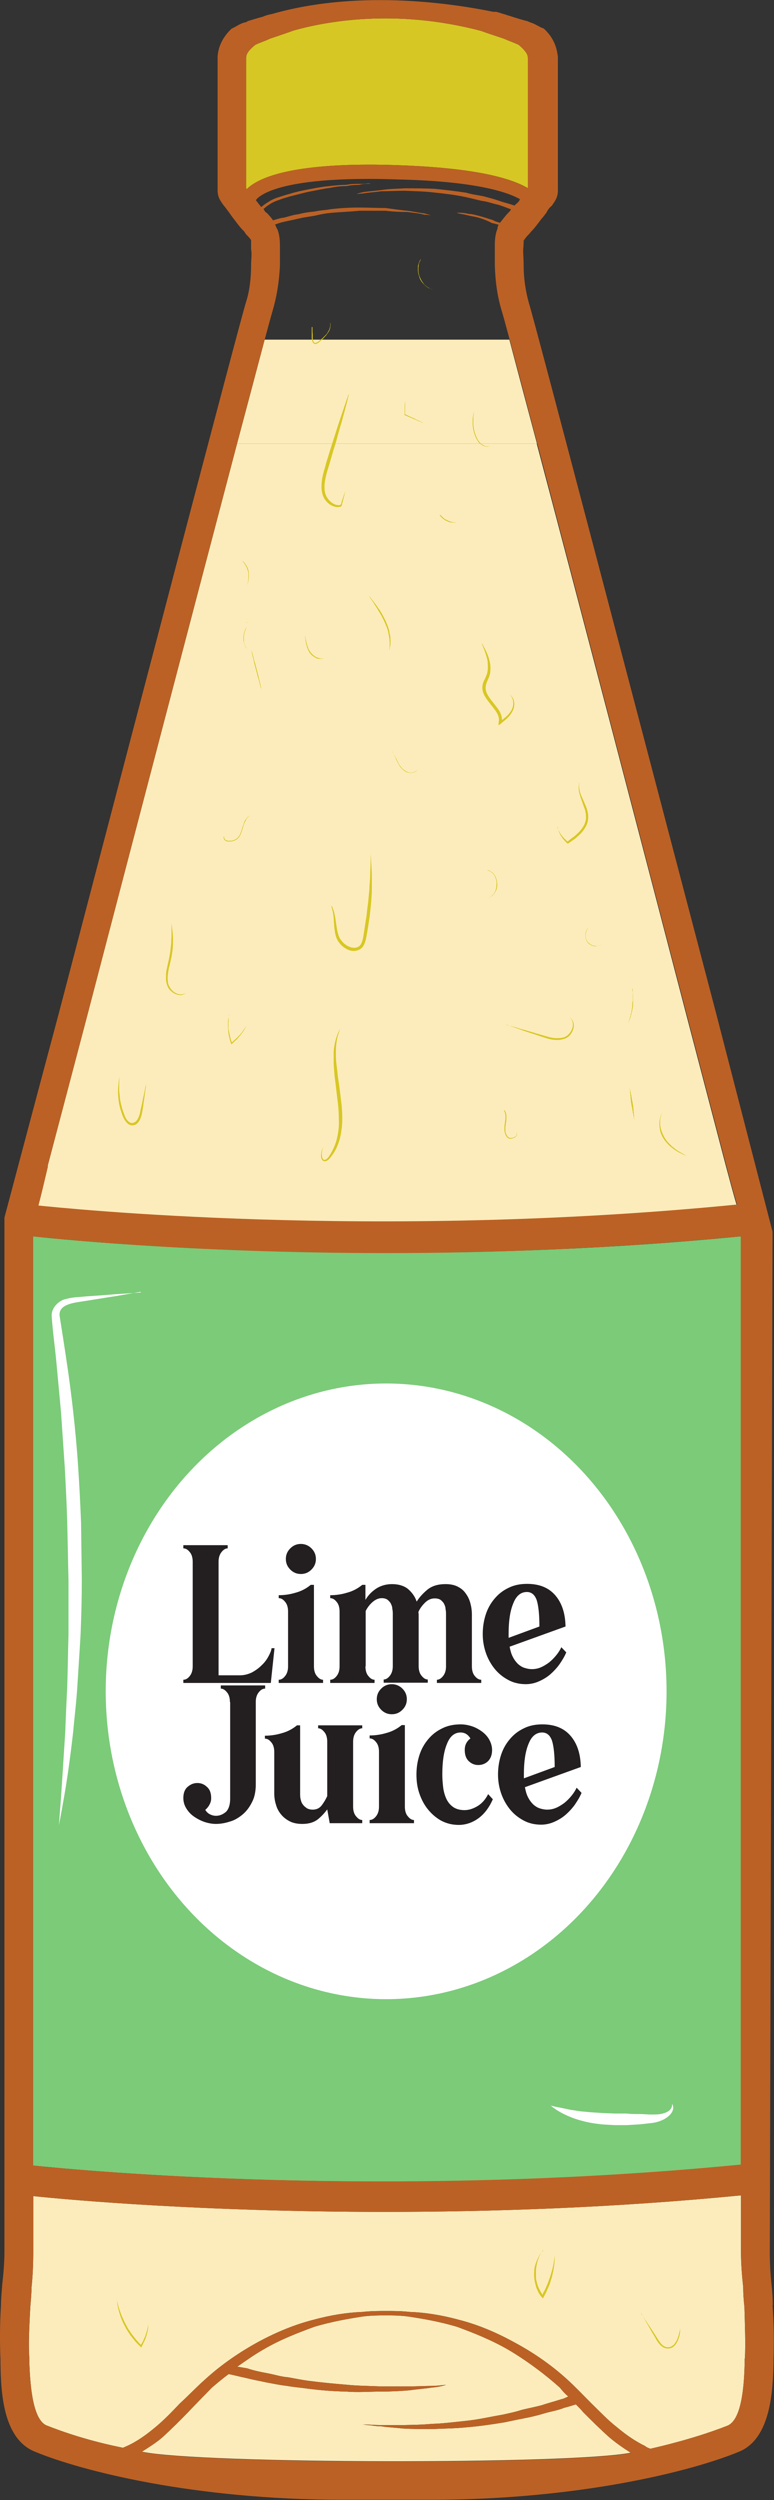 <?xml version="1.0" encoding="UTF-8"?><svg id="Layer_2" xmlns="http://www.w3.org/2000/svg" viewBox="0 0 31.41 101.43"><rect x="0" y="0" width="31.41" height="101.43" fill="#333333" stroke="none"/><defs><style>.cls-1{fill:#fff;}.cls-2{fill:#fcecbb;}.cls-3{fill:#7bcb79;}.cls-4{fill:#bb6125;}.cls-5{fill:#d7c724;}.cls-6{fill:#231f20;}</style></defs><g id="Moscow_Mule"><g id="Lime_juice"><path class="cls-2" d="M25.6,99.51c-2.4,.48-17.44,.46-19.84-.04,.28-.18,.59-.37,.85-.6,.37-.34,.71-.68,1.03-1.01,.32-.34,.64-.66,.96-.99,.21-.18,.46-.39,.68-.55,.25,.05,.46,.11,.71,.16,.27,.07,.55,.12,.83,.18,.27,.05,.55,.11,.83,.14,.27,.05,.55,.07,.83,.11,.53,.07,1.05,.11,1.56,.12,.48,.04,.96,0,1.39,0s.82-.02,1.17-.05c.37-.05,.66-.07,.91-.11,.25-.02,.46-.07,.59-.11-.12,0-.34,.04-.59,.04s-.57,.02-.91,.02h-1.17c-.43-.02-.91-.02-1.39-.07-.5-.04-1.01-.09-1.55-.16-.27-.04-.53-.09-.8-.14-.28-.02-.55-.11-.82-.16-.27-.05-.57-.11-.83-.2-.12-.02-.27-.05-.41-.07,.36-.25,.68-.48,1.03-.68,.69-.41,1.42-.69,2.1-.94,.71-.21,1.35-.32,1.92-.41,.36-.05,.68-.05,.96-.05,.3,0,.62,0,.96,.05,.59,.09,1.23,.2,1.94,.41,.68,.25,1.39,.53,2.1,.94,.69,.41,1.42,.94,2.08,1.53,.11,.14,.21,.25,.34,.36-.11,.05-.18,.09-.28,.11-.28,.09-.55,.16-.82,.25-.27,.07-.53,.12-.78,.18-.27,.09-.53,.14-.8,.2-.52,.09-.99,.2-1.49,.25-.48,.05-.94,.11-1.37,.12-.41,.04-.8,.04-1.15,.05h-.89c-.25,0-.43-.02-.57-.02h-.21s.07,0,.21,.02c.14,0,.32,.05,.57,.05,.23,.04,.53,.05,.89,.09,.36,.02,.75,.02,1.19,.02,.39-.02,.89-.02,1.37-.07,.48-.04,.99-.11,1.53-.2,.25-.05,.52-.11,.78-.16,.27-.05,.57-.12,.83-.2s.55-.12,.82-.23c.16-.04,.32-.09,.48-.14,.11,.11,.21,.21,.3,.32,.34,.34,.68,.68,1.05,1.01,.27,.23,.57,.44,.89,.64Z"/><path class="cls-2" d="M30.22,95.69v.18c-.02,.68-.07,2.27-.69,2.54-.68,.27-1.74,.62-3.14,.94-.09-.04-.14-.05-.21-.11-.41-.2-.78-.46-1.14-.76-.36-.28-.68-.62-1.03-.96-.32-.32-.64-.66-.99-.98-.68-.62-1.42-1.12-2.19-1.53-.75-.41-1.49-.71-2.2-.89-.73-.2-1.4-.3-1.99-.32-.36-.04-.68-.04-.98-.04-.28,0-.6,0-.96,.04-.59,.02-1.26,.12-1.99,.32-.71,.18-1.46,.48-2.22,.89-.75,.41-1.49,.91-2.17,1.53-.36,.32-.68,.66-1.03,.98-.32,.34-.64,.67-.99,.96-.36,.3-.73,.57-1.15,.76-.05,.02-.11,.05-.16,.07-1.39-.28-2.43-.64-3.11-.91-.6-.27-.66-1.87-.69-2.54v-.18c-.04-.62,0-1.3,.04-2.08,.02-.27,.05-.53,.05-.8,.05-.46,.07-.96,.07-1.46v-2.24c1.53,.16,6.93,.64,14.26,.64,4.28,0,9.24-.16,14.46-.67v2.27c0,.5,.04,.99,.09,1.46,0,.27,.02,.53,.05,.8,.02,.78,.05,1.46,.02,2.08Z"/><path class="cls-3" d="M30.07,50.16v37.67c-14.38,1.4-26.68,.24-28.73,.03V50.16c.43,.05,6.14,.67,14.38,.67,4.25,0,9.15-.16,14.35-.67Z"/><ellipse class="cls-1" cx="15.67" cy="68.62" rx="11.38" ry="12.49"/><path class="cls-5" d="M21.43,2.34V7.64c-.89-.53-2.66-.85-5.33-.94-3.27-.11-5.36,.25-6.09,.98t-.02-.05V2.34c0-.16,.12-.32,.37-.52,.18-.09,.41-.16,.59-.25,.36-.12,.68-.23,.99-.34,1.3-.36,4.1-.89,7.57,.02,.3,.11,.62,.21,.94,.32,.2,.09,.41,.16,.6,.25,.23,.2,.37,.36,.37,.52Z"/><g><path class="cls-6" d="M9.74,67.97c.16,0,.32-.04,.47-.11,.15-.08,.28-.17,.4-.29,.12-.11,.21-.23,.28-.36s.12-.24,.13-.34h.12l-.15,1.41h-3.55v-.13c.1,0,.18-.05,.26-.15,.08-.1,.12-.23,.12-.39v-4.25c0-.16-.04-.3-.12-.39-.08-.1-.16-.15-.26-.15v-.13h1.8v.13c-.09,0-.17,.05-.25,.15-.08,.1-.12,.23-.12,.39v4.61h.86Z"/><path class="cls-6" d="M12.74,67.61c0,.16,.04,.3,.12,.39,.08,.1,.16,.15,.25,.15v.13h-1.8v-.13c.1,0,.18-.05,.26-.15,.08-.1,.12-.23,.12-.39v-2.23c0-.16-.04-.3-.12-.39-.08-.1-.16-.15-.26-.15v-.12c.22,0,.45-.03,.68-.1,.23-.06,.44-.17,.62-.32h.13v3.31Zm-.53-4.97c.16,0,.31,.06,.43,.18,.12,.12,.18,.26,.18,.43s-.06,.31-.18,.43-.26,.18-.43,.18-.31-.06-.43-.18c-.12-.12-.18-.26-.18-.43s.06-.31,.18-.43c.12-.12,.26-.18,.43-.18Z"/><path class="cls-6" d="M14.83,67.61c0,.16,.04,.3,.12,.39,.08,.1,.16,.15,.25,.15v.13h-1.8v-.13c.1,0,.18-.05,.26-.15,.08-.1,.12-.23,.12-.39v-2.23c0-.16-.04-.3-.12-.39-.08-.1-.16-.15-.26-.15v-.12c.22,0,.45-.03,.68-.1,.23-.06,.44-.17,.62-.32h.13v.61c.11-.19,.26-.34,.44-.46,.19-.12,.4-.18,.64-.18,.27,0,.49,.07,.65,.2,.16,.14,.28,.3,.35,.51,.11-.18,.26-.34,.44-.49,.19-.15,.43-.22,.73-.22,.19,0,.35,.03,.49,.1,.14,.07,.25,.16,.33,.28,.09,.12,.15,.25,.19,.4,.04,.15,.06,.3,.06,.46v2.1c0,.16,.04,.3,.12,.39,.08,.1,.17,.15,.26,.15v.13h-1.8v-.13c.09,0,.17-.05,.25-.15,.08-.1,.12-.23,.12-.39v-2.1c0-.07,0-.15-.02-.23,0-.08-.03-.15-.06-.21-.03-.06-.08-.11-.14-.16-.06-.04-.14-.06-.24-.06-.15,0-.28,.06-.4,.18s-.21,.25-.26,.37c0,.03,.01,.06,.01,.1v2.1c0,.16,.04,.3,.12,.39,.08,.1,.16,.15,.25,.15v.13h-1.79v-.13c.09,0,.17-.05,.25-.15,.08-.1,.12-.23,.12-.39v-2.1c0-.07,0-.15-.02-.23,0-.08-.03-.15-.06-.21-.03-.06-.08-.11-.14-.16-.06-.04-.14-.06-.23-.06-.12,0-.24,.05-.35,.14s-.22,.22-.3,.38v2.24Z"/><path class="cls-6" d="M20.68,66.8c.03,.16,.07,.31,.13,.42,.06,.12,.13,.21,.21,.29,.08,.07,.17,.13,.27,.16s.19,.05,.29,.05c.12,0,.24-.02,.36-.07,.12-.05,.23-.12,.34-.2,.11-.09,.2-.18,.29-.29s.16-.22,.21-.33l.2,.21c-.07,.17-.17,.33-.28,.49-.11,.15-.24,.29-.38,.41-.14,.12-.3,.21-.46,.28-.16,.07-.34,.11-.52,.11-.27,0-.52-.06-.73-.18-.22-.12-.4-.27-.55-.46-.15-.19-.27-.41-.35-.65-.08-.24-.12-.49-.12-.74,0-.28,.04-.54,.12-.79s.2-.46,.36-.65c.16-.19,.34-.33,.57-.44,.22-.11,.47-.16,.75-.16,.49,0,.87,.15,1.14,.46s.41,.73,.42,1.27l-2.27,.82Zm.7-2.21c-.24,0-.43,.15-.55,.46-.13,.31-.19,.72-.19,1.24v.16l1.25-.46c0-.49-.04-.85-.11-1.07-.08-.22-.21-.33-.4-.33Z"/><path class="cls-6" d="M9.33,69.05c0-.16-.04-.3-.12-.39-.08-.1-.16-.15-.25-.15v-.13h1.8v.13c-.1,0-.18,.05-.26,.15-.08,.1-.12,.23-.12,.39v3.35c0,.28-.05,.53-.16,.73-.1,.2-.23,.37-.39,.5-.16,.13-.33,.23-.52,.28-.19,.06-.37,.09-.55,.09-.15,0-.31-.03-.46-.08s-.3-.13-.43-.22-.23-.2-.31-.33c-.08-.13-.12-.27-.12-.42,0-.21,.06-.36,.18-.46,.12-.1,.24-.15,.39-.15s.27,.05,.38,.15c.12,.1,.18,.25,.18,.46,0,.1-.02,.18-.07,.27-.04,.08-.1,.15-.17,.21,.05,.08,.11,.14,.19,.18,.08,.04,.16,.06,.25,.06,.15,0,.28-.06,.4-.16,.11-.11,.17-.29,.17-.53v-3.92Z"/><path class="cls-6" d="M14.33,73.3c0,.16,.04,.3,.12,.39,.08,.1,.16,.15,.25,.15v.13h-1.32l-.1-.56c-.11,.15-.24,.29-.39,.41-.16,.12-.36,.18-.62,.18-.19,0-.36-.03-.5-.1s-.26-.16-.36-.28c-.1-.12-.17-.25-.21-.4-.05-.15-.07-.31-.07-.46v-1.68c0-.16-.04-.3-.12-.39-.08-.1-.16-.15-.26-.15v-.12c.22,0,.45-.03,.68-.1,.23-.06,.44-.17,.62-.32h.13v2.76c0,.08,0,.16,.02,.24,.02,.08,.04,.15,.09,.21,.04,.06,.1,.11,.16,.15s.15,.06,.24,.06c.16,0,.28-.06,.37-.18,.09-.12,.16-.24,.22-.37v-2.2c0-.17-.04-.31-.12-.4-.08-.1-.16-.15-.25-.15v-.12h1.79v.12c-.09,0-.17,.05-.25,.15-.08,.1-.12,.23-.12,.4v2.64Z"/><path class="cls-6" d="M16.43,73.3c0,.16,.04,.3,.12,.39,.08,.1,.16,.15,.25,.15v.13h-1.8v-.13c.1,0,.18-.05,.26-.15,.08-.1,.12-.23,.12-.39v-2.23c0-.16-.04-.3-.12-.39-.08-.1-.16-.15-.26-.15v-.12c.22,0,.45-.03,.68-.1,.23-.06,.44-.17,.62-.32h.13v3.31Zm-.53-4.97c.16,0,.31,.06,.43,.18,.12,.12,.18,.26,.18,.43s-.06,.31-.18,.43-.26,.18-.43,.18-.31-.06-.43-.18c-.12-.12-.18-.26-.18-.43s.06-.31,.18-.43c.12-.12,.26-.18,.43-.18Z"/><path class="cls-6" d="M19.97,71c0,.2-.06,.35-.17,.46-.11,.1-.24,.15-.39,.15s-.27-.05-.38-.15c-.11-.1-.17-.25-.17-.46s.08-.35,.23-.47c-.1-.16-.23-.24-.4-.24-.24,0-.43,.15-.55,.46-.13,.31-.19,.72-.19,1.24,0,.15,.01,.31,.03,.49s.06,.33,.12,.47c.06,.14,.15,.26,.27,.35,.12,.09,.28,.14,.48,.14,.18,0,.36-.06,.54-.17s.32-.28,.42-.48l.19,.21c-.14,.32-.33,.58-.57,.76-.24,.18-.52,.28-.81,.28-.27,0-.51-.06-.73-.18-.21-.12-.39-.28-.54-.47-.15-.19-.26-.41-.34-.65-.08-.24-.11-.49-.11-.74,0-.28,.04-.54,.12-.79s.2-.46,.36-.65c.16-.19,.34-.33,.57-.44,.22-.11,.47-.16,.75-.16,.15,0,.31,.03,.46,.08,.15,.05,.29,.13,.41,.22s.22,.2,.29,.33c.07,.13,.11,.27,.11,.42Z"/><path class="cls-6" d="M21.3,72.5c.03,.16,.07,.31,.13,.42,.06,.12,.13,.21,.21,.29,.08,.07,.17,.13,.27,.16s.19,.05,.29,.05c.12,0,.24-.02,.36-.07,.12-.05,.23-.12,.34-.2,.11-.09,.2-.18,.29-.29s.16-.22,.21-.33l.2,.21c-.07,.17-.17,.33-.28,.49-.11,.15-.24,.29-.38,.41-.14,.12-.3,.21-.46,.28-.16,.07-.34,.11-.52,.11-.27,0-.52-.06-.73-.18-.22-.12-.4-.27-.55-.46-.15-.19-.27-.41-.35-.65-.08-.24-.12-.49-.12-.74,0-.28,.04-.54,.12-.79s.2-.46,.36-.65c.16-.19,.34-.33,.57-.44,.22-.11,.47-.16,.75-.16,.49,0,.87,.15,1.14,.46s.41,.73,.42,1.27l-2.27,.82Zm.7-2.21c-.24,0-.43,.15-.55,.46-.13,.31-.19,.72-.19,1.24v.16l1.25-.46c0-.49-.04-.85-.11-1.07-.08-.22-.21-.33-.4-.33Z"/></g><path class="cls-2" d="M29.46,47.32l-1.55-5.92c-1.83-7.03-4.49-17.21-6.13-23.4H9.62c-1.63,6.19-4.3,16.38-6.13,23.4l-1.56,5.92c-.16,.68-.28,1.19-.39,1.6,.99,.11,13.57,1.42,28.35-.04-.11-.37-.25-.89-.43-1.56Z"/><path class="cls-2" d="M20.67,13.78H10.74c-.25,.95-.64,2.42-1.12,4.22h12.17c-.48-1.8-.87-3.27-1.12-4.22Z"/><path class="cls-5" d="M13.47,36.77s.05,.09,.09,.25c.05,.17,.07,.42,.12,.7,.03,.14,.06,.3,.16,.42,.09,.13,.23,.24,.39,.29,.16,.05,.34,.02,.42-.13,.08-.14,.1-.35,.13-.54l.09-.58c.02-.17,.04-.36,.07-.56,.01-.15,.03-.35,.05-.53,0-.13,.02-.31,.03-.47,0-.23,.02-.5,.02-.71,0-.15,0-.27,0-.27,0,0,.01,.12,.02,.27,.01,.17,.03,.42,.03,.71,0,.17,0,.34,0,.48,0,.18-.02,.38-.03,.53-.02,.2-.04,.4-.06,.57l-.09,.58c-.04,.19-.05,.39-.16,.59-.12,.21-.4,.25-.58,.18-.19-.07-.34-.2-.44-.35-.1-.15-.13-.32-.15-.47-.04-.3-.03-.54-.07-.71-.03-.17-.07-.26-.07-.26Z"/><path class="cls-5" d="M19.57,26.12s.04,.08,.1,.19c.06,.12,.15,.29,.2,.52,.03,.11,.04,.24,.03,.38,0,.14-.06,.28-.12,.41-.06,.13-.09,.26-.06,.4,.03,.13,.12,.26,.21,.38l.28,.36c.09,.13,.16,.28,.16,.44-.02,.03,0,.02,.13-.09,.1-.08,.18-.17,.24-.27,.12-.19,.1-.4,.05-.51-.05-.12-.13-.16-.13-.16,0,0,.08,.03,.15,.15,.07,.12,.1,.34-.02,.55-.06,.11-.14,.21-.24,.3l-.19,.16s-.13,.13-.13,.07c0-.07,.02-.14,.02-.2,0-.13-.07-.26-.15-.38l-.28-.36c-.09-.12-.19-.26-.23-.42-.04-.16,0-.34,.07-.46,.06-.13,.12-.25,.13-.38,.02-.13,0-.25,0-.36-.04-.22-.11-.4-.16-.53-.04-.11-.08-.2-.08-.2Z"/><path class="cls-5" d="M14.16,16s-.03,.1-.06,.24c-.05,.19-.11,.43-.17,.64-.04,.15-.08,.31-.12,.42-.04,.16-.1,.34-.13,.47-.05,.19-.1,.35-.15,.5l-.15,.52c-.05,.17-.11,.34-.15,.52-.04,.17-.07,.34-.06,.5,0,.16,.05,.31,.14,.43,.09,.12,.2,.2,.32,.24,.15,.03,.22,.03,.23-.11,.03-.1,.07-.19,.09-.27,.05-.13,.08-.23,.08-.23,0,0-.03,.1-.06,.24-.02,.08-.05,.18-.07,.28-.03,.04,0,.14-.09,.17-.07,.02-.14,.02-.21,0-.14-.03-.28-.12-.38-.25-.11-.13-.16-.31-.17-.48-.01-.18,.01-.36,.05-.54,.04-.18,.1-.35,.14-.52l.16-.52c.05-.15,.1-.32,.16-.5,.04-.13,.1-.31,.15-.47,.04-.12,.09-.27,.14-.42,.07-.2,.15-.44,.21-.62,.05-.13,.08-.23,.08-.23Z"/><path class="cls-5" d="M9.09,33.92s0,.03,.01,.08c.01,.05,.07,.1,.15,.11,.04,0,.09,0,.13,0,.05,0,.09-.02,.14-.04,.05-.02,.09-.05,.13-.09,.04-.04,.07-.08,.09-.13l.06-.16s.03-.09,.05-.16c.01-.03,.04-.09,.05-.15,.02-.05,.04-.09,.06-.12,.05-.07,.1-.13,.14-.15,.04-.02,.07-.04,.07-.04,0,0-.03,.02-.06,.04-.04,.03-.09,.08-.13,.16-.02,.05-.04,.09-.06,.12-.02,.05-.04,.11-.05,.15-.02,.07-.04,.12-.05,.16l-.06,.16c-.02,.05-.06,.11-.1,.15-.04,.04-.09,.07-.14,.09-.05,.02-.1,.04-.15,.04-.05,0-.1,0-.14,0-.09-.02-.15-.08-.15-.13-.01-.05,0-.08,0-.08Z"/><path class="cls-5" d="M9.29,41.17s0,.04-.01,.09c0,.07,0,.17-.01,.24,0,.06,0,.12,0,.16,0,.06,.01,.14,.02,.18,.02,.08,.03,.14,.04,.19l.05,.19,.03,.07,.04-.03s.08-.08,.14-.13c.03-.03,.08-.08,.13-.13,.03-.03,.07-.08,.1-.12,.04-.06,.1-.14,.14-.2,.03-.04,.05-.08,.05-.08,0,0-.02,.04-.04,.08-.03,.05-.07,.13-.13,.21-.04,.05-.07,.1-.1,.13-.04,.05-.09,.1-.12,.14-.06,.05-.11,.1-.14,.13l-.09,.08-.05-.14-.05-.2s-.02-.11-.03-.19c0-.04,0-.12-.01-.18,0-.04,0-.11,0-.16,0-.1,.02-.19,.03-.24,.01-.05,.02-.09,.02-.09Z"/><path class="cls-5" d="M20.55,41.58s.06,.02,.15,.04c.11,.03,.26,.07,.38,.11,.09,.03,.19,.05,.25,.07,.1,.03,.21,.06,.28,.08,.12,.04,.22,.07,.3,.09l.31,.09c.1,.03,.21,.05,.31,.06,.1,0,.21,0,.3-.02,.1-.02,.18-.07,.24-.13,.06-.06,.11-.14,.14-.21,.06-.15,.04-.29,0-.37-.05-.08-.1-.11-.1-.11,0,0,.05,.02,.11,.1,.06,.08,.09,.23,.04,.39-.03,.08-.07,.16-.14,.24-.07,.07-.16,.13-.27,.15-.1,.03-.21,.04-.32,.03-.11,0-.22-.03-.33-.06l-.31-.1c-.08-.03-.18-.06-.3-.1-.07-.02-.18-.06-.28-.09-.07-.02-.16-.06-.25-.09-.12-.04-.26-.09-.37-.13-.08-.03-.14-.05-.14-.05Z"/><path class="cls-5" d="M26.01,93.86s.03,.04,.07,.1c.05,.08,.12,.18,.18,.27,.04,.07,.09,.14,.12,.18,.04,.07,.1,.15,.13,.2,.06,.09,.1,.16,.14,.22,.05,.08,.09,.15,.15,.22,.05,.07,.12,.13,.19,.16,.07,.03,.16,.03,.23,0,.07-.03,.13-.08,.17-.14,.04-.06,.08-.12,.1-.18,.05-.12,.07-.23,.09-.31,.01-.07,.02-.12,.02-.12,0,0,0,.05,0,.12,0,.08-.02,.19-.07,.32-.02,.06-.05,.13-.1,.2-.04,.06-.11,.13-.19,.16-.08,.03-.19,.03-.27,0-.09-.04-.16-.1-.22-.17-.06-.07-.11-.15-.15-.23-.03-.06-.08-.13-.13-.22-.03-.05-.08-.14-.12-.21-.03-.05-.07-.12-.11-.19-.05-.09-.11-.2-.16-.28-.03-.06-.06-.11-.06-.11Z"/><path class="cls-5" d="M4.73,93.27s.01,.06,.03,.13c.02,.08,.05,.2,.1,.34,.03,.08,.06,.16,.08,.22,.04,.08,.08,.18,.11,.24,.05,.1,.1,.18,.13,.25l.16,.24,.18,.23c.05,.05,.11,.13,.19,.21h.01s.05-.08,.08-.13c.02-.06,.06-.14,.09-.21,.05-.14,.08-.25,.1-.34,.01-.07,.03-.13,.03-.13,0,0,0,.06-.01,.13-.01,.09-.03,.21-.08,.35-.02,.07-.05,.15-.09,.22-.03,.07-.04,.09-.11,.22l-.07-.07c-.07-.06-.13-.13-.2-.21l-.18-.23-.16-.25c-.03-.07-.08-.15-.13-.25-.02-.06-.07-.16-.1-.25-.02-.06-.05-.15-.07-.23-.04-.14-.06-.26-.07-.35,0-.08-.02-.13-.02-.13Z"/><path class="cls-5" d="M22.05,91.27s-.04,.06-.09,.14c-.06,.09-.12,.22-.16,.39-.02,.08-.04,.18-.05,.28,0,.1,0,.21,0,.31,0,.11,.04,.22,.07,.33,.04,.11,.09,.21,.15,.31,.08,.13,.02,.05,.11-.06,.04-.08,.09-.19,.14-.31,.03-.08,.07-.19,.11-.3,.02-.07,.05-.18,.08-.27,.04-.17,.07-.32,.08-.42,.01-.09,.02-.16,.02-.16,0,0,0,.07,0,.16,0,.1-.02,.25-.05,.43-.02,.1-.05,.21-.06,.28-.04,.11-.07,.23-.1,.31-.04,.1-.09,.21-.14,.32l-.1,.19c-.03,.09-.06,.01-.1-.03l-.06-.08c-.06-.1-.12-.22-.15-.33-.03-.11-.06-.23-.07-.34-.01-.11,0-.22,0-.33,.01-.1,.04-.2,.07-.28,.06-.17,.13-.3,.2-.39,.06-.07,.1-.13,.1-.13Z"/><path class="cls-5" d="M4.85,43.69s0,.07-.01,.17c0,.11-.01,.26,0,.44,.01,.1,.03,.22,.03,.29,.02,.1,.04,.21,.07,.32,.03,.11,.07,.22,.11,.33,.04,.11,.1,.22,.19,.28,.08,.07,.2,.05,.28-.03,.08-.08,.12-.19,.15-.29,.02-.08,.04-.21,.07-.32,.02-.08,.04-.19,.06-.29,.03-.14,.07-.31,.09-.44,.02-.09,.04-.16,.04-.16,0,0,0,.07-.02,.17-.02,.13-.04,.3-.06,.44-.02,.11-.03,.22-.04,.29-.02,.12-.04,.24-.06,.33-.03,.11-.07,.24-.16,.34-.09,.11-.28,.13-.39,.04-.11-.09-.17-.21-.22-.32-.04-.11-.08-.23-.11-.34-.03-.11-.05-.22-.06-.33-.01-.11-.02-.21-.02-.3,0-.19,.02-.34,.03-.45,.02-.09,.03-.17,.03-.17Z"/><path class="cls-5" d="M13.14,46.52s-.06,.08-.08,.25c0,.08-.01,.2,.06,.27,.08,.06,.19-.05,.26-.17,.08-.12,.15-.26,.21-.41,.06-.15,.1-.32,.13-.5,.03-.18,.04-.36,.03-.55,0-.19-.01-.38-.03-.58l-.07-.58c-.02-.17-.04-.36-.07-.56-.01-.15-.03-.35-.04-.53,0-.17,0-.33,0-.48,.02-.3,.09-.54,.15-.7,.06-.16,.12-.24,.12-.24,0,0-.04,.09-.09,.25-.05,.16-.09,.4-.09,.69,0,.15,0,.3,.02,.47,.02,.18,.05,.37,.06,.52,.03,.2,.06,.39,.08,.56l.07,.58c.02,.2,.03,.39,.03,.59,0,.2-.02,.39-.05,.57-.03,.18-.08,.36-.15,.52-.06,.16-.15,.3-.24,.42-.07,.1-.22,.28-.36,.17-.09-.12-.06-.23-.05-.32,.03-.17,.11-.25,.11-.25Z"/><polygon class="cls-5" points="10.02 25.18 10.02 25.19 10.02 25.21 10.02 25.22 10.02 25.23 10.02 25.24 10.02 25.26 10.02 25.27 10.02 25.29 10.02 25.3 10.02 25.31 10.02 25.33 10.02 25.33 10.02 25.33 10.02 25.31 10.02 25.3 10.02 25.29 10.01 25.27 10.01 25.26 10.01 25.24 10.02 25.23 10.02 25.22 10.02 25.21 10.02 25.19 10.02 25.18"/><path class="cls-5" d="M10,25.47s0,.02-.02,.04c-.01,.03-.03,.07-.04,.1,0,.02-.01,.05-.02,.07,0,.03-.01,.06-.02,.08,0,.04,0,.07,0,.08v.09s0,.09,0,.09c0,.02,0,.05,.02,.08,0,.02,.01,.05,.02,.07,0,.02,.02,.04,.03,.07,.02,.03,.03,.07,.05,.09,.01,.02,.02,.03,.02,.03,0,0-.01-.01-.02-.03-.02-.02-.04-.05-.06-.09-.01-.02-.02-.05-.03-.07,0-.03-.02-.06-.03-.08,0-.04-.01-.07-.02-.08v-.09s0-.09,0-.09c0-.02,0-.05,.01-.09,0-.02,.01-.05,.02-.08,0-.02,.02-.04,.02-.07,.02-.04,.03-.07,.05-.1,.01-.02,.02-.03,.02-.03Z"/><path class="cls-5" d="M10.2,26.36s0,.03,.02,.07c.02,.05,.04,.13,.05,.18,.01,.04,.03,.09,.03,.12,.01,.05,.03,.11,.04,.14,.02,.06,.03,.11,.04,.15l.04,.15,.04,.15s.02,.09,.04,.15c0,.03,.02,.09,.03,.14,0,.03,.02,.08,.03,.12,.01,.06,.03,.13,.04,.19,0,.04,.01,.07,.01,.07,0,0,0-.03-.02-.07-.02-.05-.04-.13-.05-.18-.01-.05-.03-.09-.03-.12-.01-.05-.03-.1-.04-.14-.02-.06-.03-.12-.04-.15l-.04-.15-.04-.15s-.02-.08-.04-.15c0-.03-.02-.09-.03-.14,0-.03-.02-.08-.03-.12-.01-.06-.03-.13-.04-.19,0-.04-.01-.07-.01-.07Z"/><path class="cls-5" d="M14.95,24.15s.03,.04,.07,.08c.05,.07,.12,.15,.17,.22,.04,.05,.08,.11,.11,.15,.04,.06,.09,.13,.12,.17,.05,.08,.09,.15,.11,.19l.11,.21,.09,.22c.03,.07,.05,.15,.07,.22,0,.05,.02,.13,.04,.21,0,.07,.01,.13,.01,.19,0,.12-.01,.21-.03,.28-.01,.06-.02,.1-.02,.1,0,0,0-.05,.01-.11,0-.07,.01-.16,0-.28,0-.07-.02-.14-.02-.18-.02-.07-.03-.15-.04-.2-.02-.07-.04-.14-.07-.21l-.09-.21-.1-.2s-.06-.11-.11-.19c-.03-.04-.07-.12-.11-.18-.03-.04-.07-.1-.1-.16-.05-.07-.11-.16-.16-.23-.03-.05-.06-.09-.06-.09Z"/><path class="cls-5" d="M19.78,35.3s.03,0,.06,.02c.04,.01,.09,.04,.14,.08,.03,.02,.05,.05,.08,.08,.02,.03,.04,.07,.06,.11,.01,.04,.03,.08,.04,.13,.01,.04,.01,.09,.02,.14,0,.05,0,.09-.01,.14,0,.05-.02,.09-.04,.13-.02,.04-.04,.08-.06,.11-.02,.03-.05,.06-.07,.08-.05,.05-.1,.07-.14,.08-.03,0-.06,.02-.06,.02,0,0,.03-.01,.06-.02,.04-.01,.09-.04,.13-.09,.03-.02,.05-.05,.07-.08,.02-.03,.04-.07,.05-.11,.01-.04,.03-.08,.03-.12,.01-.04,0-.09,.01-.13,0-.04,0-.09-.01-.13,0-.04-.02-.08-.03-.12-.02-.04-.03-.08-.05-.11-.02-.03-.04-.06-.07-.08-.05-.05-.1-.08-.13-.09-.03-.01-.06-.02-.06-.02Z"/><path class="cls-5" d="M25.56,44.13s0,.02,.01,.06c0,.04,.02,.1,.03,.15,0,.04,.01,.08,.02,.1,0,.04,.01,.09,.02,.11,0,.05,.01,.09,.02,.12l.02,.12,.02,.12s0,.07,.01,.12c0,.03,0,.07,.01,.11,0,.03,0,.06,.01,.1,0,.05,0,.11,.01,.15,0,.03,0,.06,0,.06,0,0,0-.02-.01-.06,0-.04-.02-.1-.03-.15,0-.04-.01-.07-.02-.1,0-.04-.01-.09-.02-.11,0-.05-.01-.1-.02-.12l-.02-.12-.02-.12s0-.07-.01-.12c0-.03,0-.07-.01-.11,0-.03,0-.06-.01-.1,0-.05,0-.11-.01-.15,0-.03,0-.06,0-.06Z"/><path class="cls-5" d="M20.47,45.04s.02,.03,.04,.06c.02,.04,.04,.11,.04,.19,0,.05,0,.1,0,.13,0,.05-.01,.11-.02,.14,0,.06-.01,.12-.02,.15,0,.05,0,.1,0,.15,0,.05,.01,.1,.03,.15,.02,.04,.05,.09,.08,.12,.03,.03,.08,.04,.12,.04,.04,0,.08-.01,.12-.03,.07-.03,.11-.09,.11-.13,0-.04-.01-.07-.01-.07,0,0,.02,.02,.02,.07,0,.05-.04,.11-.11,.15-.04,.02-.08,.03-.13,.04-.05,0-.1,0-.14-.04-.04-.03-.07-.08-.09-.13-.02-.05-.03-.1-.04-.16,0-.05,0-.11,0-.16,0-.03,.01-.09,.02-.15,0-.03,.01-.09,.02-.14,0-.03,0-.08,0-.12,0-.08-.01-.14-.03-.18-.02-.04-.03-.06-.03-.06Z"/><path class="cls-5" d="M19.24,16.66s0,.03-.01,.08c0,.06-.02,.14-.02,.21,0,.05,0,.1,0,.14,0,.05,0,.12,0,.15,.01,.07,.02,.13,.02,.16l.04,.16,.06,.16c.02,.05,.05,.1,.07,.14,.03,.04,.06,.08,.1,.12,.03,.03,.07,.06,.11,.08,.07,.04,.14,.06,.19,.05,.05,0,.08-.02,.08-.02,0,0-.02,.02-.07,.03-.05,.01-.13,0-.21-.04-.04-.02-.08-.05-.12-.08-.04-.03-.07-.07-.1-.12-.03-.05-.06-.1-.08-.15l-.06-.16-.04-.17s-.01-.1-.02-.17c0-.04,0-.1,0-.16,0-.04,0-.09,.01-.14,.01-.09,.03-.16,.04-.21,.01-.04,.02-.08,.02-.08Z"/><path class="cls-5" d="M17.07,10.54s-.01,.03-.03,.06c-.02,.04-.04,.09-.05,.16,0,.03-.01,.07-.01,.11,0,.04,0,.08,0,.12,0,.04,.01,.09,.02,.13,0,.04,.03,.09,.04,.13,.02,.04,.04,.08,.06,.12,.02,.04,.05,.07,.07,.11,.03,.03,.05,.07,.08,.09,.03,.03,.06,.05,.09,.07,.06,.04,.11,.07,.15,.08,.03,.01,.06,.02,.06,.02,0,0-.03,0-.06-.02-.04-.01-.1-.03-.15-.07-.03-.02-.06-.04-.09-.07-.03-.03-.06-.06-.09-.09-.03-.04-.06-.07-.08-.11-.03-.04-.04-.08-.06-.13-.01-.05-.03-.09-.04-.14-.01-.05-.02-.09-.02-.14,0-.04,0-.09,0-.13,0-.04,0-.08,.02-.11,.02-.07,.04-.12,.06-.16,.02-.03,.03-.06,.03-.06Z"/><path class="cls-5" d="M12.68,13.27s0,.04,0,.08c0,.06,0,.15,.01,.21,0,.05,0,.11,0,.14,0,.05,0,.1,.03,.15,.02,.05,.06,.08,.11,.06,.05-.02,.09-.06,.14-.09l.13-.11s.07-.07,.12-.12c.04-.04,.07-.08,.09-.13,.03-.04,.05-.08,.06-.12,.03-.08,.04-.15,.03-.21,0-.04-.01-.08-.01-.08,0,0,0,.03,.02,.08,.01,.05,0,.13-.02,.21-.01,.04-.03,.09-.06,.13-.03,.04-.06,.09-.09,.13-.05,.05-.09,.1-.12,.13l-.13,.12s-.09,.08-.15,.1c-.07,.03-.14-.03-.16-.09-.02-.05-.03-.11-.03-.16,0-.04,0-.09,0-.14,0-.07,0-.15,0-.21,0-.05,0-.08,0-.08Z"/><path class="cls-5" d="M16.44,16.3s0,.03,0,.06c0,.05,0,.1,0,.15,0,.04,0,.08,0,.1,0,.04,0,.09,0,.11,0,.04,0,.07,0,.09h.01s.12,.06,.12,.06l.11,.05s.06,.03,.11,.05c.02,.01,.07,.03,.1,.05,.02,.01,.06,.03,.09,.04,.04,.02,.1,.05,.14,.07,.03,.01,.05,.03,.05,.03,0,0-.02,0-.05-.02-.04-.02-.1-.04-.14-.06-.03-.01-.07-.03-.09-.04-.04-.02-.08-.03-.1-.04-.05-.02-.09-.04-.11-.05l-.12-.05-.11-.05h-.03s0-.08,0-.12c0-.03,0-.07,0-.11,0-.03,0-.07,0-.1,0-.05,0-.11,.01-.15,0-.03,0-.06,0-.06Z"/><path class="cls-5" d="M17.87,20.89s0,.01,.02,.02l.06,.06s.03,.03,.04,.04c.02,.01,.04,.03,.05,.04,.03,.02,.05,.03,.06,.03l.06,.03,.06,.03s.04,.01,.06,.02c.01,0,.04,.01,.06,.02,.01,0,.04,0,.06,.01h.08s.03,.01,.03,.01c0,0-.01,0-.03,0-.03,0-.06,0-.09,0-.02,0-.04,0-.06,0-.02,0-.05-.01-.06-.01-.03,0-.05-.02-.07-.02l-.07-.03-.06-.03s-.03-.02-.06-.04c-.01,0-.03-.03-.05-.04-.01,0-.03-.02-.04-.04l-.06-.06s-.02-.03-.02-.03Z"/><path class="cls-5" d="M9.85,22.76s.02,.01,.03,.03c.02,.02,.05,.05,.08,.1,.02,.03,.03,.05,.05,.07,.01,.03,.03,.06,.04,.08,.01,.04,.03,.08,.03,.1l.02,.1v.1s0,.06,0,.1c0,.02,0,.06-.01,.09,0,.02-.01,.05-.02,.08-.02,.05-.03,.09-.05,.12-.01,.02-.02,.04-.02,.04,0,0,0-.02,.02-.04,.01-.03,.03-.07,.04-.12,0-.03,.01-.06,.02-.08,0-.03,0-.07,0-.09,0-.04,0-.08,0-.1v-.1s-.03-.1-.03-.1c0-.02-.02-.05-.03-.09,0-.02-.02-.05-.04-.08-.01-.02-.03-.05-.04-.07-.03-.04-.05-.08-.07-.1-.02-.02-.03-.04-.03-.04Z"/><path class="cls-5" d="M12.38,25.77s0,.03,.01,.06c0,.05,.02,.11,.03,.15,0,.04,.02,.08,.02,.1,.01,.04,.03,.09,.03,.11,.02,.05,.04,.09,.04,.12l.06,.11,.08,.1s.06,.06,.09,.08c.03,.02,.06,.05,.1,.06,.03,.02,.07,.03,.1,.04,.06,.02,.12,.02,.15,.02,.03,0,.06,0,.06,0,0,0-.03,0-.06,.01-.04,0-.09,0-.16,0-.03,0-.07-.02-.1-.03-.03-.02-.07-.04-.1-.06-.03-.02-.07-.05-.1-.08l-.08-.1-.06-.12s-.02-.07-.04-.12c0-.03-.02-.07-.03-.11,0-.03-.01-.07-.02-.1,0-.05-.01-.11-.02-.16,0-.03,0-.06,0-.06Z"/><path class="cls-5" d="M15.9,30.45s.02,.03,.03,.06c.03,.05,.06,.11,.09,.16,.02,.04,.04,.08,.06,.11,.02,.04,.05,.09,.06,.12,.03,.06,.05,.1,.07,.13,.02,.04,.06,.08,.09,.12,.03,.04,.07,.07,.11,.1,.04,.03,.08,.05,.12,.07,.04,.02,.09,.03,.13,.03,.04,0,.08,0,.12-.02,.07-.02,.12-.06,.15-.1,.03-.04,.03-.06,.03-.06,0,0,0,.03-.03,.06-.02,.04-.07,.09-.14,.11-.04,.01-.08,.02-.12,.02-.04,0-.09,0-.14-.02-.05-.02-.09-.04-.13-.07-.04-.03-.08-.07-.11-.1-.03-.04-.07-.08-.09-.12-.01-.03-.04-.08-.07-.13-.01-.03-.04-.08-.06-.12-.01-.03-.03-.07-.05-.11-.02-.05-.05-.12-.08-.17-.02-.04-.03-.06-.03-.06Z"/><path class="cls-5" d="M22.61,33.55s.02,.06,.06,.14c.04,.09,.11,.21,.23,.33,.06,.04,.13,.17,.17,.09,.08-.06,.18-.14,.24-.18,.08-.07,.16-.14,.23-.22,.07-.08,.13-.17,.18-.27,.04-.1,.07-.21,.06-.31,0-.11-.02-.21-.05-.31-.03-.07-.07-.18-.1-.28-.03-.07-.06-.17-.09-.26-.05-.16-.07-.31-.05-.41,0-.1,.03-.15,.03-.15,0,0-.02,.06-.02,.15,0,.1,.02,.24,.08,.39,.04,.09,.08,.18,.11,.25,.04,.09,.08,.18,.12,.29,.03,.1,.06,.21,.06,.33,0,.12-.02,.24-.07,.35-.05,.11-.12,.21-.19,.29-.08,.09-.16,.16-.24,.23-.06,.05-.17,.12-.25,.18l-.08,.05-.07-.06-.09-.1c-.11-.13-.18-.26-.21-.36-.03-.09-.04-.15-.04-.15Z"/><path class="cls-5" d="M23.88,37.64s-.01,.02-.03,.04c-.02,.03-.04,.07-.06,.12l-.02,.09s0,.07,0,.1c0,.04,.01,.07,.02,.11,.01,.03,.03,.07,.05,.1,.02,.03,.05,.06,.08,.08,.03,.02,.06,.04,.09,.06,.03,.01,.06,.03,.1,.03,.03,0,.06,.01,.09,.01,.06,0,.1,0,.14-.02,.03,0,.05-.02,.05-.02,0,0-.02,0-.05,.02-.03,.01-.08,.02-.14,.03-.03,0-.06,0-.09,0-.03,0-.07-.02-.1-.03-.03-.02-.07-.04-.1-.06-.03-.02-.06-.05-.08-.09-.02-.03-.04-.07-.05-.11-.01-.04-.02-.08-.02-.11,0-.04,0-.07,0-.11,0-.03,.01-.06,.02-.09,.02-.05,.05-.1,.07-.12,.02-.02,.04-.04,.04-.04Z"/><path class="cls-5" d="M25.66,40.13s0,.03,.01,.06c0,.05,.01,.11,.02,.16,0,.04,0,.08,0,.11,0,.04,0,.09,0,.12,0,.06,0,.1,0,.13v.13s-.03,.13-.03,.13c0,.03-.01,.07-.03,.13,0,.03-.02,.08-.03,.12,0,.03-.02,.07-.03,.1-.02,.05-.04,.11-.06,.15-.01,.03-.02,.06-.02,.06,0,0,0-.03,.02-.06,.01-.05,.03-.11,.05-.16,0-.04,.02-.08,.03-.11,0-.04,.02-.09,.03-.12,0-.05,.02-.1,.02-.13l.02-.13v-.13s.02-.07,.02-.13c0-.03,0-.08,0-.12,0-.03,0-.07,0-.11,0-.05,0-.11,0-.16,0-.03,0-.06,0-.06Z"/><path class="cls-5" d="M26.89,45.1s-.02,.04-.04,.09c-.02,.06-.05,.15-.06,.25,0,.05,0,.11,0,.17,0,.06,.02,.13,.03,.19,.02,.07,.04,.13,.07,.2,.03,.06,.06,.13,.1,.19,.04,.06,.08,.12,.13,.17,.03,.03,.09,.09,.15,.15,.04,.03,.1,.08,.15,.12,.04,.03,.09,.06,.15,.1,.07,.04,.16,.09,.23,.13l.09,.05s-.04-.02-.09-.04c-.06-.02-.14-.06-.24-.11-.06-.03-.11-.07-.15-.09-.06-.04-.12-.09-.16-.12-.05-.04-.11-.09-.16-.15-.05-.05-.1-.11-.14-.17-.04-.06-.08-.13-.11-.2-.03-.07-.05-.14-.06-.21-.01-.07-.02-.14-.02-.2,0-.06,0-.12,.01-.18,.02-.11,.05-.2,.08-.26,.03-.05,.05-.09,.05-.09Z"/><path class="cls-5" d="M6.96,37.47s.01,.06,.02,.15c.01,.09,.03,.23,.04,.39,0,.09,0,.19,0,.26,0,.1-.01,.22-.02,.29-.02,.12-.03,.23-.05,.31l-.07,.31c-.03,.1-.05,.21-.06,.31-.02,.1-.02,.2-.01,.3,0,.1,.03,.19,.08,.26,.04,.08,.1,.14,.16,.19,.12,.09,.26,.12,.35,.1,.09-.02,.14-.05,.14-.05,0,0-.04,.04-.13,.07-.09,.03-.24,.01-.38-.08-.07-.05-.14-.11-.19-.19-.05-.08-.08-.18-.1-.29-.01-.1,0-.21,0-.32,.01-.11,.04-.21,.06-.32l.07-.31c.01-.08,.03-.18,.05-.3,0-.07,.02-.19,.03-.29,0-.07,0-.17,.01-.26,0-.12,0-.27,0-.39,0-.08,0-.15,0-.15Z"/><path class="cls-4" d="M31.36,93.52c0-.27-.02-.53-.05-.83-.05-.44-.07-.89-.07-1.33l.11-41.39s-1.12-4.33-2.29-8.86c-2.91-11.08-7.3-27.85-7.6-28.83-.12-.43-.21-.94-.21-1.53,0-.21-.02-.44-.02-.62,.02-.16,.02-.32,.02-.37,.04-.05,.14-.2,.21-.25l.09-.11c.16-.16,.3-.36,.43-.53,.09-.09,.14-.18,.2-.25,.05-.11,.12-.2,.21-.27,.11-.16,.25-.32,.25-.62V2.31c-.04-.34-.14-.75-.57-1.15-.2-.07-.36-.2-.55-.25-.02-.02-.07-.02-.11-.05-.21-.05-.43-.12-.62-.18-.11-.04-.18-.05-.28-.09-.09-.02-.21-.07-.37-.11h-.12c-1.37-.28-5.33-.96-8.99,.09-.12,.02-.23,.05-.37,.11-.2,.05-.41,.12-.62,.18-.02,.04-.07,.04-.11,.05-.2,.05-.36,.18-.53,.25-.43,.41-.55,.82-.57,1.15V7.72c0,.3,.14,.46,.25,.62,.07,.07,.12,.16,.21,.27,.05,.07,.11,.16,.18,.25,.14,.18,.27,.37,.44,.53l.07,.11c.05,.05,.2,.2,.21,.25v.37c.04,.18,0,.41,0,.62,0,.59-.07,1.1-.21,1.53-.3,.98-4.69,17.75-7.59,28.83C1.18,45.63,.18,49.4,.18,49.4v41.96c0,.44-.04,.89-.09,1.33-.02,.3-.05,.57-.05,.83-.05,.82-.05,1.55-.02,2.22v.16c.02,1.07,.07,3.04,1.4,3.57,1.88,.78,6.45,1.95,12.51,1.95h3.54c6.06,0,10.64-1.17,12.52-1.95,1.3-.53,1.37-2.5,1.4-3.57v-.16c.02-.68,.02-1.4-.04-2.22ZM10.01,7.67s-.02-.04-.02-.05V2.34c0-.16,.12-.32,.37-.52,.18-.09,.41-.16,.59-.25,.36-.12,.68-.23,.99-.34,1.3-.36,4.1-.89,7.57,.02,.3,.11,.62,.21,.94,.32,.2,.09,.41,.16,.6,.25,.23,.2,.37,.36,.37,.52V7.64c-.89-.53-2.66-.85-5.33-.94-3.27-.11-5.36,.25-6.09,.98ZM1.93,47.32l1.56-5.92c2.72-10.43,7.28-27.84,7.57-28.78,.16-.55,.27-1.15,.3-1.87v-.73c0-.18,0-.48-.11-.73-.04-.05-.05-.12-.09-.18,.11-.04,.25-.09,.36-.11,.21-.05,.43-.09,.64-.14,.2-.05,.41-.07,.62-.11,.21-.05,.41-.09,.62-.11,.41-.04,.82-.05,1.19-.09h1.05c.32,.04,.62,.05,.89,.05,.27,.04,.48,.05,.68,.11,.11,0,.2,.02,.27,.02-.07-.02-.14-.04-.25-.07-.18-.02-.43-.07-.69-.11-.27-.02-.57-.07-.89-.11-.32,0-.69-.02-1.08-.02s-.75,.02-1.17,.07c-.2,.04-.41,.04-.62,.09-.21,.02-.44,.05-.66,.11-.21,.02-.39,.09-.6,.14-.18,.02-.3,.07-.44,.11-.07-.11-.16-.2-.23-.28l-.09-.07s-.05-.09-.07-.11c.07-.05,.12-.11,.21-.16,.12-.09,.27-.16,.43-.21,.12-.05,.27-.09,.43-.14,.3-.07,.59-.16,.87-.21,.27-.05,.53-.11,.78-.14,.23-.05,.44-.07,.64-.07,.2-.04,.37-.05,.52-.05,.16-.04,.27-.04,.36-.04,.07,0,.11-.02,.11-.02h-.11c-.09,.02-.2,.02-.36,.02-.14,0-.32,0-.52,.04-.2,0-.43,.02-.68,.05-.25,.02-.52,.07-.78,.12-.27,.05-.57,.11-.85,.2-.16,.04-.3,.09-.46,.14-.16,.05-.3,.12-.43,.21-.09,.05-.16,.11-.25,.18-.09-.11-.14-.18-.21-.27v-.02c.16-.21,1.1-.99,5.74-.83,3.13,.07,4.44,.5,4.97,.8t-.02,.05c-.05,.09-.14,.14-.2,.21-.2-.07-.41-.12-.59-.18-.25-.09-.46-.14-.68-.2-.25-.05-.46-.07-.68-.14-.46-.07-.89-.12-1.3-.16-.43-.02-.8-.02-1.19-.02-.34,.02-.66,.02-.96,.07-.3,.04-.53,.05-.76,.09-.09,.02-.18,.04-.25,.07,.07,0,.16-.02,.25-.02,.23-.04,.46-.05,.76-.09,.3,0,.62-.02,.96-.02,.39,.02,.76,.02,1.17,.07,.39,.04,.83,.09,1.26,.18,.23,.05,.46,.11,.68,.16,.21,.02,.44,.11,.68,.16,.16,.05,.34,.12,.5,.18,0,.04-.02,.05-.05,.09l-.07,.07c-.11,.12-.21,.25-.32,.39-.11-.04-.2-.05-.28-.11-.18-.05-.34-.11-.53-.16-.16-.04-.32-.09-.46-.09-.16-.04-.28-.05-.43-.05h-.05s.02,.02,.05,.02c.14,.04,.27,.05,.41,.09,.16,.04,.3,.05,.48,.11,.16,.05,.32,.11,.48,.2,.12,.02,.2,.05,.28,.07-.04,.05-.05,.11-.05,.16-.11,.25-.11,.55-.11,.73v.73c.02,.71,.11,1.31,.28,1.87,.3,.94,4.85,18.35,7.57,28.78l1.55,5.92c.18,.68,.32,1.19,.43,1.56-14.78,1.46-27.36,.14-28.35,.04,.11-.41,.23-.92,.39-1.6Zm-.59,2.84c.43,.05,6.15,.68,14.37,.68,4.26,0,9.17-.18,14.35-.68v37.66c-14.37,1.4-26.68,.25-28.72,.04V50.16Zm4.42,49.31c.28-.18,.59-.37,.85-.6,.37-.34,.71-.68,1.03-1.01,.32-.34,.64-.66,.96-.99,.21-.18,.46-.39,.68-.55,.25,.05,.46,.11,.71,.16,.27,.07,.55,.12,.83,.18,.27,.05,.55,.11,.83,.14,.27,.05,.55,.07,.83,.11,.53,.07,1.05,.11,1.56,.12,.48,.04,.96,0,1.39,0s.82-.02,1.17-.05c.37-.05,.66-.07,.91-.11,.25-.02,.46-.07,.59-.11-.12,0-.34,.04-.59,.04s-.57,.02-.91,.02h-1.17c-.43-.02-.91-.02-1.39-.07-.5-.04-1.01-.09-1.55-.16-.27-.04-.53-.09-.8-.14-.28-.02-.55-.11-.82-.16-.27-.05-.57-.11-.83-.2-.12-.02-.27-.05-.41-.07,.36-.25,.68-.48,1.03-.68,.69-.41,1.42-.69,2.1-.94,.71-.21,1.35-.32,1.92-.41,.36-.05,.68-.05,.96-.05,.3,0,.62,0,.96,.05,.59,.09,1.23,.2,1.94,.41,.68,.25,1.39,.53,2.1,.94,.69,.41,1.42,.94,2.08,1.53,.11,.14,.21,.25,.34,.36-.11,.05-.18,.09-.28,.11-.28,.09-.55,.16-.82,.25-.27,.07-.53,.12-.78,.18-.27,.09-.53,.14-.8,.2-.52,.09-.99,.2-1.49,.25-.48,.05-.94,.11-1.37,.12-.41,.04-.8,.04-1.15,.05h-.89c-.25,0-.43-.02-.57-.02h-.21s.07,0,.21,.02c.14,0,.32,.05,.57,.05,.23,.04,.53,.05,.89,.09,.36,.02,.75,.02,1.19,.02,.39-.02,.89-.02,1.37-.07,.48-.04,.99-.11,1.53-.2,.25-.05,.52-.11,.78-.16,.27-.05,.57-.12,.83-.2s.55-.12,.82-.23c.16-.04,.32-.09,.48-.14,.11,.11,.21,.21,.3,.32,.34,.34,.68,.68,1.05,1.01,.27,.23,.57,.44,.89,.64-2.4,.48-17.44,.46-19.84-.04Zm24.46-3.78v.18c-.02,.68-.07,2.27-.69,2.54-.68,.27-1.74,.62-3.14,.94-.09-.04-.14-.05-.21-.11-.41-.2-.78-.46-1.14-.76-.36-.28-.68-.62-1.03-.96-.32-.32-.64-.66-.99-.98-.68-.62-1.42-1.12-2.19-1.53-.75-.41-1.49-.71-2.2-.89-.73-.2-1.4-.3-1.99-.32-.36-.04-.68-.04-.98-.04-.28,0-.6,0-.96,.04-.59,.02-1.26,.12-1.99,.32-.71,.18-1.46,.48-2.22,.89-.75,.41-1.49,.91-2.17,1.53-.36,.32-.68,.66-1.03,.98-.32,.34-.64,.67-.99,.96-.36,.3-.73,.57-1.15,.76-.05,.02-.11,.05-.16,.07-1.39-.28-2.43-.64-3.11-.91-.6-.27-.66-1.87-.69-2.54v-.18c-.04-.62,0-1.3,.04-2.08,.02-.27,.05-.53,.05-.8,.05-.46,.07-.96,.07-1.46v-2.24c1.53,.16,6.93,.64,14.26,.64,4.28,0,9.24-.16,14.46-.67v2.27c0,.5,.04,.99,.09,1.46,0,.27,.02,.53,.05,.8,.02,.78,.05,1.46,.02,2.08Z"/><path class="cls-1" d="M5.71,52.41s-.41,.07-1.04,.18c-.34,.05-.74,.12-1.19,.19-.42,.07-1.12,.11-1.06,.61,.09,.58,.19,1.2,.28,1.82,.1,.65,.19,1.35,.27,2.06,.08,.72,.15,1.46,.2,2.22,.05,.76,.09,1.53,.12,2.3,.01,.77,.02,1.54,.03,2.3,0,.76-.02,1.5-.05,2.23-.04,.7-.09,1.41-.13,2.08-.04,.66-.12,1.28-.17,1.86-.13,1.15-.27,2.1-.39,2.76-.11,.63-.19,1.04-.19,1.04,0,0,.03-.41,.08-1.05,.05-.71,.11-1.69,.18-2.77,.02-.59,.05-1.22,.08-1.85,.02-.66,.03-1.37,.05-2.07,0-.72,0-1.46,0-2.21-.02-.75-.03-1.52-.05-2.28-.02-.76-.06-1.53-.1-2.28-.05-.74-.1-1.48-.15-2.2-.06-.7-.13-1.4-.19-2.06-.06-.66-.15-1.25-.19-1.87-.04-.37,.32-.68,.59-.72,.28-.08,.52-.07,.76-.1,.46-.03,.87-.06,1.21-.09,.64-.04,1.05-.07,1.05-.07Z"/><path class="cls-1" d="M22.34,85.43s.1,.02,.23,.05c.17,.03,.4,.08,.59,.12,.14,.02,.28,.04,.39,.06,.15,.01,.32,.03,.44,.04,.18,.01,.33,.02,.47,.03l.49,.02h.49c.14,.02,.3,.02,.48,.02,.12,0,.3,.01,.45,.02,.14,0,.25,0,.37-.01,.23-.03,.41-.11,.48-.22,.08-.11,.05-.21,.05-.21-.01,0,.08,.07,.04,.24-.04,.17-.23,.35-.49,.45-.12,.05-.28,.09-.43,.1-.16,.02-.33,.04-.45,.05-.18,.01-.35,.02-.49,.03h-.51s-.51-.03-.51-.03c-.17-.02-.33-.04-.49-.07-.16-.03-.31-.07-.45-.11-.14-.04-.27-.09-.39-.14-.24-.1-.43-.21-.55-.29-.11-.08-.19-.14-.19-.14Z"/></g></g></svg>